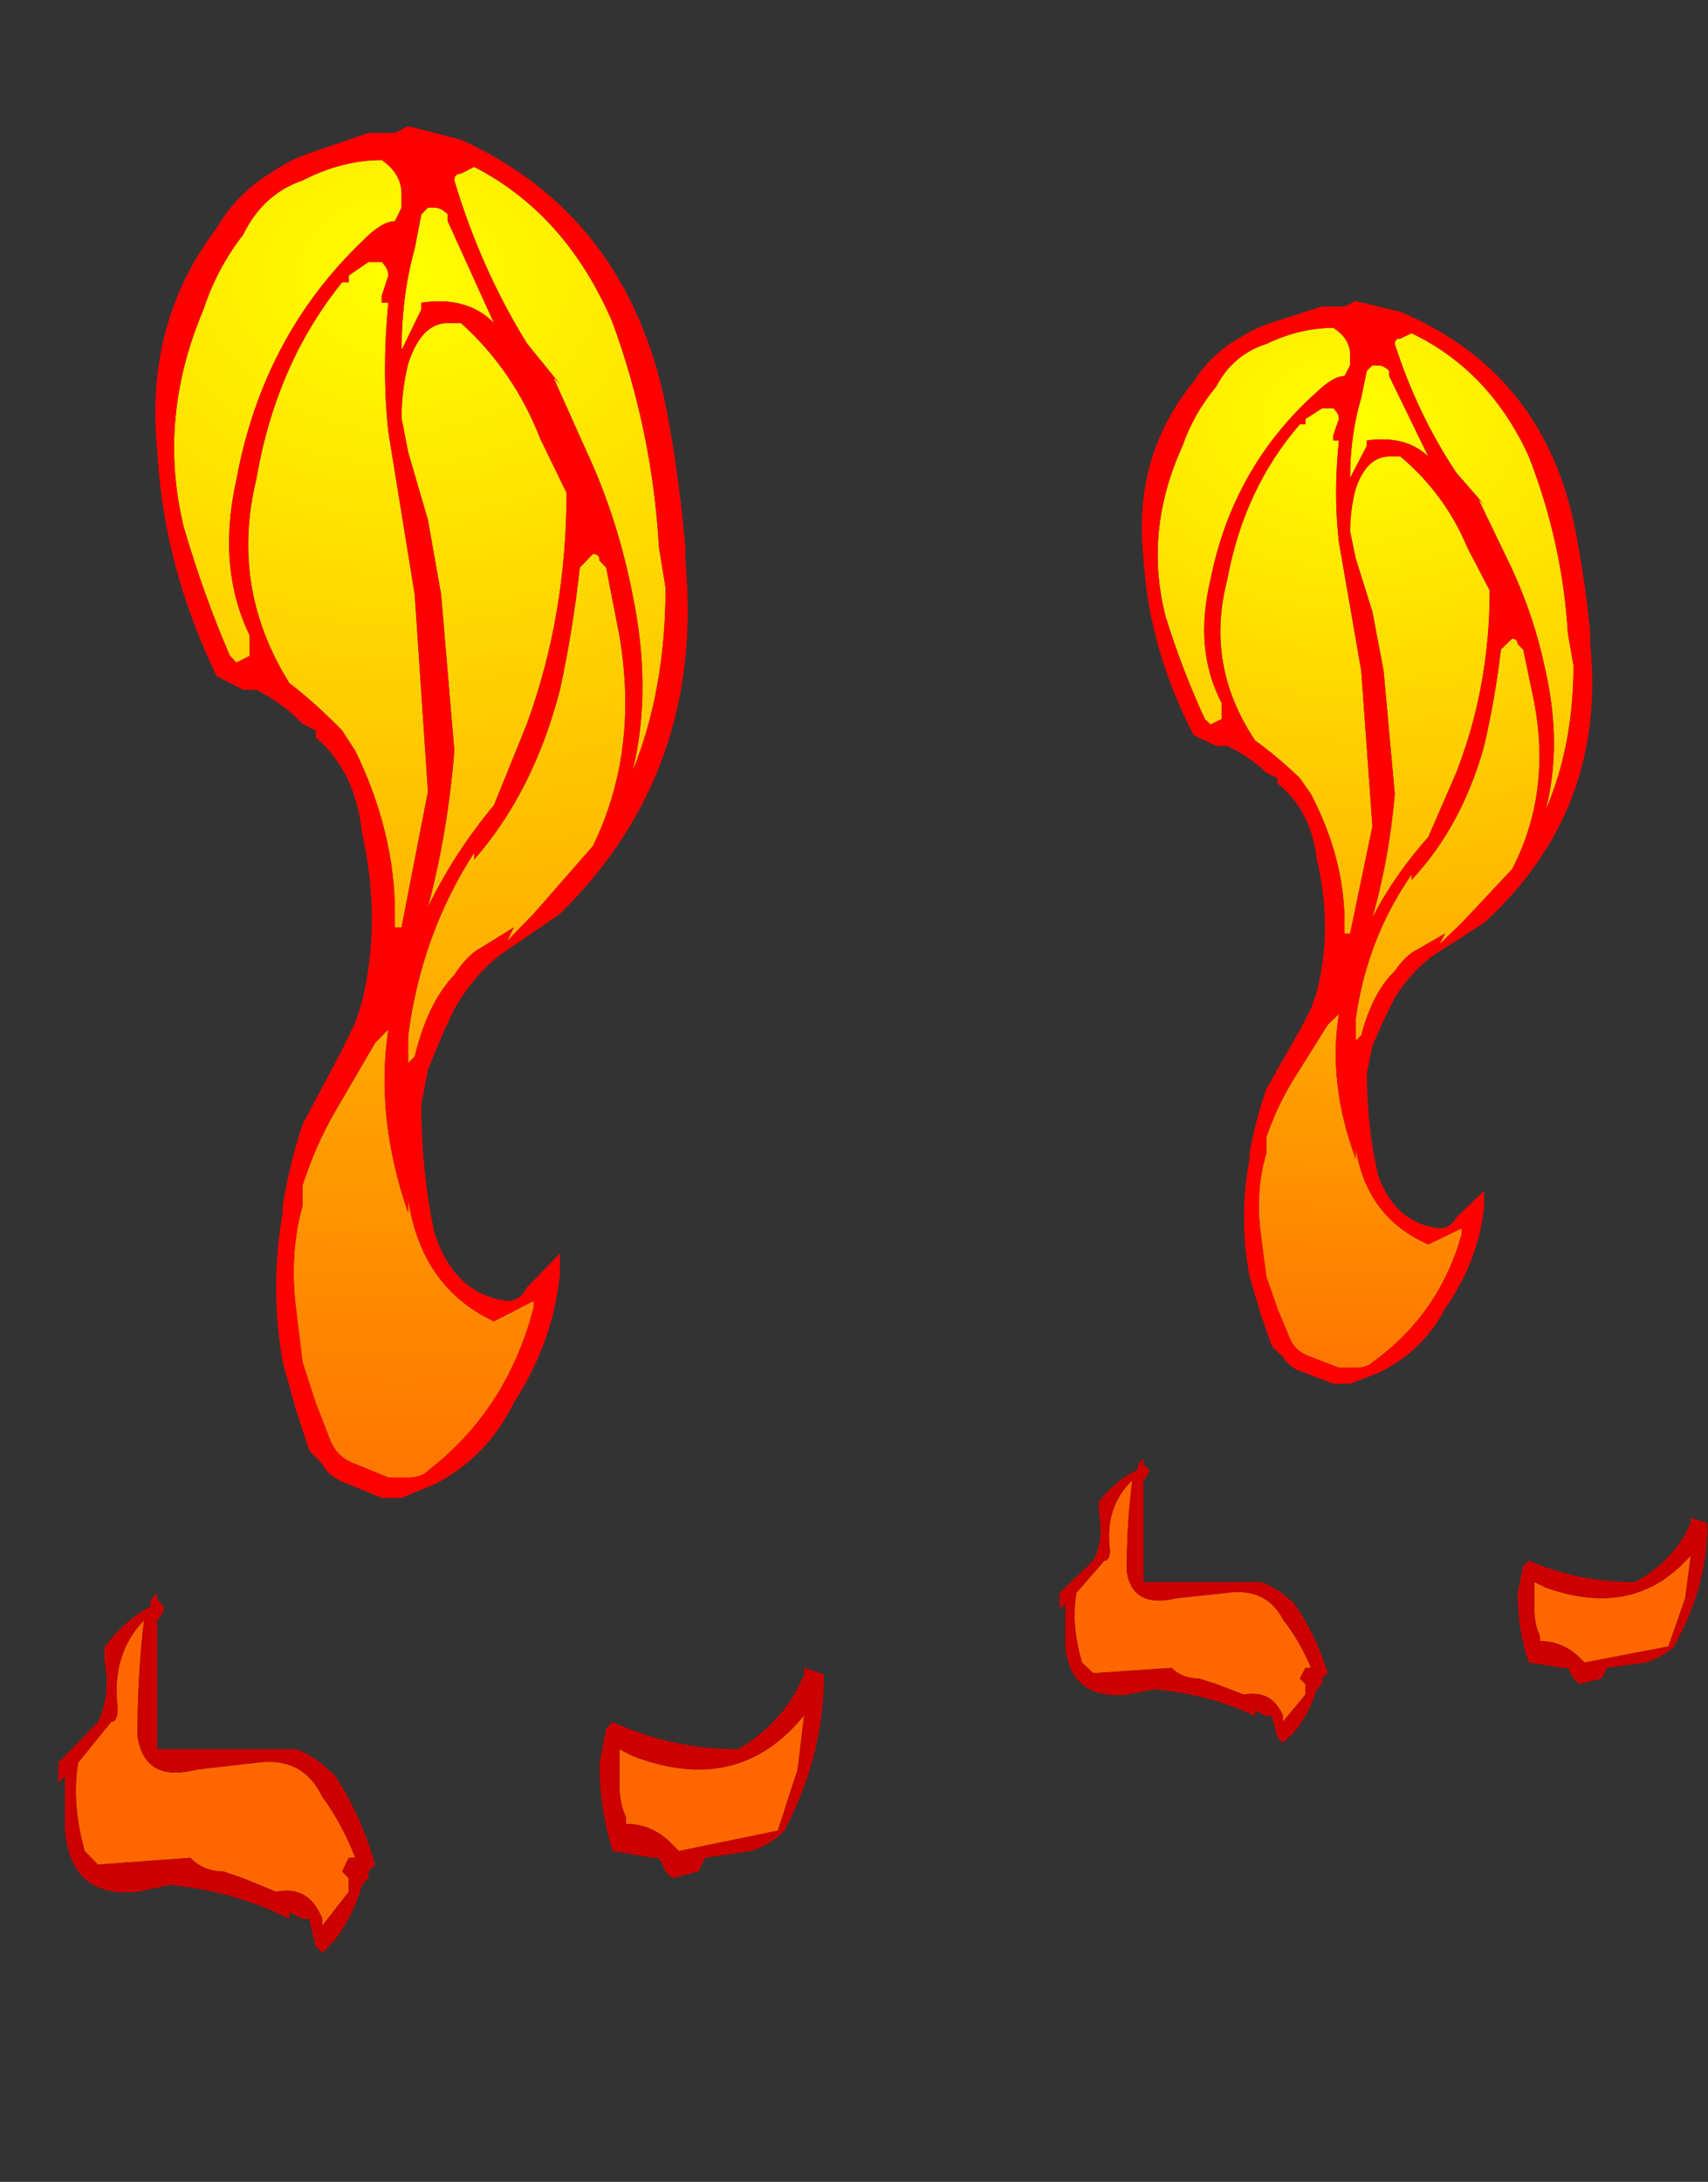 <?xml version="1.0" encoding="UTF-8" standalone="no"?>
<svg xmlns:ffdec="https://www.free-decompiler.com/flash" xmlns:xlink="http://www.w3.org/1999/xlink" ffdec:objectType="frame" height="112.45px" width="88.05px" xmlns="http://www.w3.org/2000/svg">
  <rect width="100%" height="100%" fill="#333333" stroke="none"/>
  <g transform="matrix(1.0, 0.0, 0.0, 1.0, 48.4, 4.15)">
    <use ffdec:characterId="1395" height="13.45" transform="matrix(6.806, 0.0, 0.0, 7.0, -45.396, 2.35)" width="5.8" xlink:href="#shape0"/>
    <use ffdec:characterId="1395" height="13.45" transform="matrix(5.758, 0.0, 0.0, 5.525, 6.229, 11.366)" width="5.8" xlink:href="#shape0"/>
  </g>
  <defs>
    <g id="shape0" transform="matrix(1.0, 0.0, 0.0, 1.0, 2.6, 0.35)">
      <path d="M0.45 0.0 L0.55 -0.05 Q1.25 0.3 1.6 1.1 1.9 1.9 1.95 2.75 L2.0 3.05 Q2.0 3.8 1.75 4.4 1.9 3.8 1.75 3.1 1.65 2.6 1.45 2.15 L1.15 1.5 1.2 1.55 0.95 1.25 Q0.6 0.7 0.4 0.05 0.4 0.0 0.45 0.0 M0.15 0.25 L0.15 0.25 M0.2 4.55 L0.0 5.55 -0.05 5.55 -0.05 5.45 Q-0.05 4.85 -0.35 4.25 L-0.45 4.1 Q-0.65 3.9 -0.85 3.75 -1.3 3.05 -1.1 2.25 -0.95 1.4 -0.45 0.8 L-0.4 0.8 -0.4 0.75 -0.25 0.65 -0.15 0.65 Q-0.1 0.7 -0.1 0.75 L-0.15 0.9 -0.15 0.95 -0.1 0.95 Q-0.15 1.45 -0.1 1.9 L0.1 3.1 0.2 4.55 M1.35 2.9 L1.45 2.8 Q1.5 2.8 1.5 2.85 L1.55 2.9 1.65 3.4 Q1.8 4.25 1.45 4.95 L1.0 5.45 0.8 5.65 0.85 5.55 0.6 5.7 Q0.5 5.75 0.4 5.9 0.2 6.1 0.1 6.5 L0.05 6.55 0.05 6.35 Q0.15 5.6 0.55 5.0 L0.55 5.05 Q1.0 4.55 1.2 3.8 1.3 3.35 1.35 2.9 M0.35 1.1 L0.45 1.1 Q0.85 1.45 1.05 1.95 L1.25 2.35 Q1.25 3.25 0.95 4.05 L0.7 4.65 Q0.4 5.0 0.2 5.4 0.35 4.85 0.4 4.25 L0.3 3.1 0.2 2.55 0.05 2.05 0.0 1.8 Q0.0 1.6 0.05 1.4 0.15 1.1 0.35 1.1 M0.35 0.35 L0.7 1.1 Q0.5 0.9 0.15 0.95 L0.15 1.0 0.0 1.3 Q0.0 0.9 0.1 0.55 L0.15 0.3 0.2 0.25 0.25 0.25 Q0.3 0.25 0.35 0.3 L0.35 0.35 M0.05 7.65 L0.05 7.55 Q0.15 8.2 0.7 8.45 L1.0 8.3 1.0 8.35 Q0.8 9.1 0.2 9.55 0.15 9.6 0.05 9.6 L-0.1 9.6 -0.35 9.5 Q-0.5 9.45 -0.55 9.3 L-0.65 9.05 -0.75 8.75 -0.8 8.35 Q-0.85 7.95 -0.75 7.6 L-0.75 7.45 Q-0.65 7.15 -0.5 6.9 L-0.2 6.4 -0.1 6.3 -0.1 6.3 Q-0.2 6.95 0.05 7.65 M1.65 11.6 L1.75 11.65 Q2.55 11.95 3.05 11.35 L3.0 11.75 2.85 12.2 2.1 12.35 2.05 12.3 Q1.9 12.15 1.7 12.15 L1.7 12.1 Q1.65 12.0 1.65 11.85 L1.65 11.6 M-0.15 -0.1 Q0.0 0.0 0.0 0.15 L0.0 0.25 -0.05 0.35 Q-0.15 0.35 -0.3 0.5 -1.05 1.2 -1.25 2.25 -1.4 2.9 -1.15 3.4 L-1.15 3.55 -1.25 3.6 -1.3 3.55 Q-1.5 3.1 -1.65 2.6 -1.85 1.8 -1.5 1.0 -1.4 0.7 -1.2 0.45 -1.05 0.15 -0.75 0.05 -0.45 -0.1 -0.15 -0.1 M-1.2 12.55 L-1.35 12.5 Q-1.5 12.5 -1.6 12.4 L-2.3 12.45 Q-2.35 12.4 -2.4 12.35 -2.5 12.0 -2.45 11.7 L-2.2 11.4 Q-2.15 11.4 -2.15 11.3 -2.2 10.9 -1.95 10.65 -2.0 11.05 -2.0 11.5 -1.95 11.85 -1.55 11.75 L-1.1 11.7 Q-0.75 11.65 -0.6 11.95 -0.45 12.15 -0.35 12.4 L-0.4 12.4 -0.45 12.5 -0.4 12.55 -0.4 12.65 -0.6 12.9 -0.6 12.85 Q-0.7 12.6 -0.95 12.65 L-1.2 12.55" fill="url(#gradient0)" fill-rule="evenodd" stroke="none"/>
      <path d="M0.05 -0.35 L0.45 -0.25 Q1.7 0.3 2.0 1.7 2.1 2.2 2.15 2.75 L2.15 2.85 Q2.3 4.4 1.2 5.45 L0.75 5.75 Q0.55 5.9 0.4 6.15 0.3 6.35 0.2 6.6 L0.15 6.85 Q0.15 7.35 0.25 7.8 0.4 8.25 0.8 8.3 0.9 8.3 0.95 8.2 L1.2 7.95 1.2 8.1 Q1.15 8.6 0.85 9.05 0.65 9.45 0.25 9.65 L0.0 9.75 -0.15 9.75 -0.4 9.65 Q-0.55 9.6 -0.6 9.5 L-0.7 9.4 -0.8 9.1 -0.9 8.75 Q-1.0 8.2 -0.9 7.65 L-0.9 7.6 Q-0.85 7.3 -0.75 7.0 L-0.45 6.45 -0.35 6.25 -0.3 6.1 Q-0.15 5.5 -0.3 4.85 -0.35 4.4 -0.65 4.15 L-0.65 4.1 -0.75 4.05 Q-0.9 3.9 -1.1 3.8 L-1.2 3.8 -1.4 3.7 Q-1.8 2.9 -1.85 2.05 -1.95 1.1 -1.4 0.4 -1.25 0.15 -1.0 0.0 -0.85 -0.1 -0.7 -0.15 L-0.25 -0.3 -0.05 -0.3 0.05 -0.35 M0.45 0.0 Q0.4 0.0 0.4 0.05 0.6 0.7 0.95 1.25 L1.2 1.55 1.15 1.5 1.45 2.15 Q1.65 2.6 1.75 3.1 1.9 3.8 1.75 4.4 2.0 3.8 2.0 3.05 L1.95 2.75 Q1.9 1.9 1.6 1.1 1.25 0.3 0.55 -0.05 L0.45 0.0 M0.15 0.25 L0.15 0.25 M0.35 0.35 L0.35 0.3 Q0.3 0.25 0.25 0.25 L0.2 0.25 0.15 0.3 0.1 0.55 Q0.0 0.9 0.0 1.3 L0.15 1.0 0.15 0.95 Q0.5 0.9 0.7 1.1 L0.35 0.35 M0.35 1.1 Q0.15 1.1 0.05 1.4 0.0 1.6 0.0 1.8 L0.05 2.05 0.2 2.55 0.3 3.1 0.4 4.25 Q0.35 4.85 0.2 5.4 0.4 5.0 0.7 4.65 L0.95 4.05 Q1.25 3.25 1.25 2.35 L1.05 1.95 Q0.85 1.45 0.45 1.1 L0.35 1.1 M1.35 2.9 Q1.3 3.35 1.2 3.8 1.0 4.55 0.55 5.05 L0.55 5.0 Q0.15 5.6 0.05 6.35 L0.05 6.55 0.1 6.5 Q0.2 6.1 0.4 5.9 0.5 5.75 0.6 5.7 L0.85 5.55 0.8 5.65 1.0 5.45 1.45 4.95 Q1.8 4.25 1.65 3.4 L1.55 2.9 1.5 2.85 Q1.5 2.8 1.45 2.8 L1.35 2.9 M0.2 4.55 L0.1 3.1 -0.1 1.9 Q-0.15 1.45 -0.1 0.95 L-0.15 0.95 -0.15 0.9 -0.1 0.75 Q-0.1 0.7 -0.15 0.65 L-0.25 0.65 -0.4 0.75 -0.4 0.8 -0.45 0.8 Q-0.95 1.4 -1.1 2.25 -1.3 3.05 -0.85 3.75 -0.65 3.9 -0.45 4.1 L-0.35 4.25 Q-0.05 4.85 -0.05 5.45 L-0.05 5.55 0.0 5.55 0.2 4.55 M0.05 7.65 Q-0.2 6.95 -0.1 6.3 L-0.1 6.3 -0.2 6.4 -0.5 6.9 Q-0.65 7.15 -0.75 7.45 L-0.75 7.6 Q-0.85 7.95 -0.8 8.35 L-0.75 8.75 -0.65 9.05 -0.55 9.3 Q-0.5 9.45 -0.35 9.5 L-0.1 9.6 0.05 9.6 Q0.15 9.6 0.2 9.55 0.8 9.1 1.0 8.35 L1.0 8.3 0.7 8.45 Q0.15 8.2 0.05 7.55 L0.05 7.65 M-0.15 -0.1 Q-0.45 -0.1 -0.75 0.05 -1.05 0.15 -1.2 0.45 -1.4 0.7 -1.5 1.0 -1.85 1.8 -1.65 2.6 -1.5 3.1 -1.3 3.55 L-1.25 3.6 -1.15 3.55 -1.15 3.4 Q-1.4 2.9 -1.25 2.25 -1.05 1.2 -0.3 0.5 -0.15 0.35 -0.05 0.35 L0.0 0.25 0.0 0.15 Q0.0 0.0 -0.15 -0.1" fill="#ff0000" fill-rule="evenodd" stroke="none"/>
      <path d="M3.05 11.0 L3.2 11.05 Q3.2 11.65 2.9 12.2 2.8 12.3 2.65 12.35 L2.3 12.4 2.25 12.5 2.05 12.55 2.0 12.5 1.95 12.4 1.9 12.4 1.6 12.35 Q1.5 12.05 1.5 11.7 L1.55 11.45 1.6 11.4 Q2.05 11.6 2.55 11.6 2.9 11.4 3.05 11.05 L3.05 11.0 M1.65 11.6 L1.65 11.85 Q1.65 12.0 1.7 12.1 L1.7 12.15 Q1.9 12.15 2.05 12.3 L2.1 12.35 2.85 12.2 3.0 11.75 3.05 11.35 Q2.55 11.95 1.75 11.65 L1.65 11.6 M-1.8 10.55 Q-1.8 10.6 -1.85 10.65 L-1.85 11.6 -0.8 11.6 Q-0.65 11.65 -0.5 11.8 -0.3 12.1 -0.2 12.45 L-0.25 12.5 -0.25 12.55 -0.3 12.6 Q-0.35 12.8 -0.5 13.0 L-0.6 13.1 -0.65 13.05 -0.7 12.85 -0.75 12.85 -0.85 12.8 -0.85 12.85 Q-1.25 12.65 -1.75 12.6 L-2.0 12.65 Q-2.5 12.7 -2.55 12.2 L-2.55 11.8 -2.6 11.85 -2.6 11.7 -2.3 11.4 Q-2.2 11.2 -2.25 10.95 L-2.25 10.85 Q-2.1 10.65 -1.9 10.55 L-1.9 10.5 -1.85 10.45 -1.85 10.5 -1.8 10.55 M-1.2 12.55 L-0.95 12.65 Q-0.7 12.6 -0.6 12.85 L-0.6 12.9 -0.4 12.65 -0.4 12.55 -0.45 12.5 -0.4 12.4 -0.35 12.4 Q-0.45 12.15 -0.6 11.95 -0.75 11.65 -1.1 11.7 L-1.55 11.75 Q-1.95 11.85 -2.0 11.5 -2.0 11.05 -1.95 10.65 -2.2 10.9 -2.15 11.3 -2.15 11.4 -2.2 11.4 L-2.45 11.7 Q-2.5 12.0 -2.4 12.35 -2.35 12.4 -2.3 12.45 L-1.6 12.4 Q-1.5 12.5 -1.35 12.5 L-1.2 12.55" fill="#cc0000" fill-rule="evenodd" stroke="none"/>
    </g>
    <radialGradient cx="0" cy="0" gradientTransform="matrix(-0.016, 0.0, 0.0, -0.012, 0.0, 0.75)" gradientUnits="userSpaceOnUse" id="gradient0" r="819.2" spreadMethod="pad">
      <stop offset="0.0" stop-color="#ffff00"/>
      <stop offset="1.0" stop-color="#ff6600"/>
    </radialGradient>
  </defs>
</svg>
